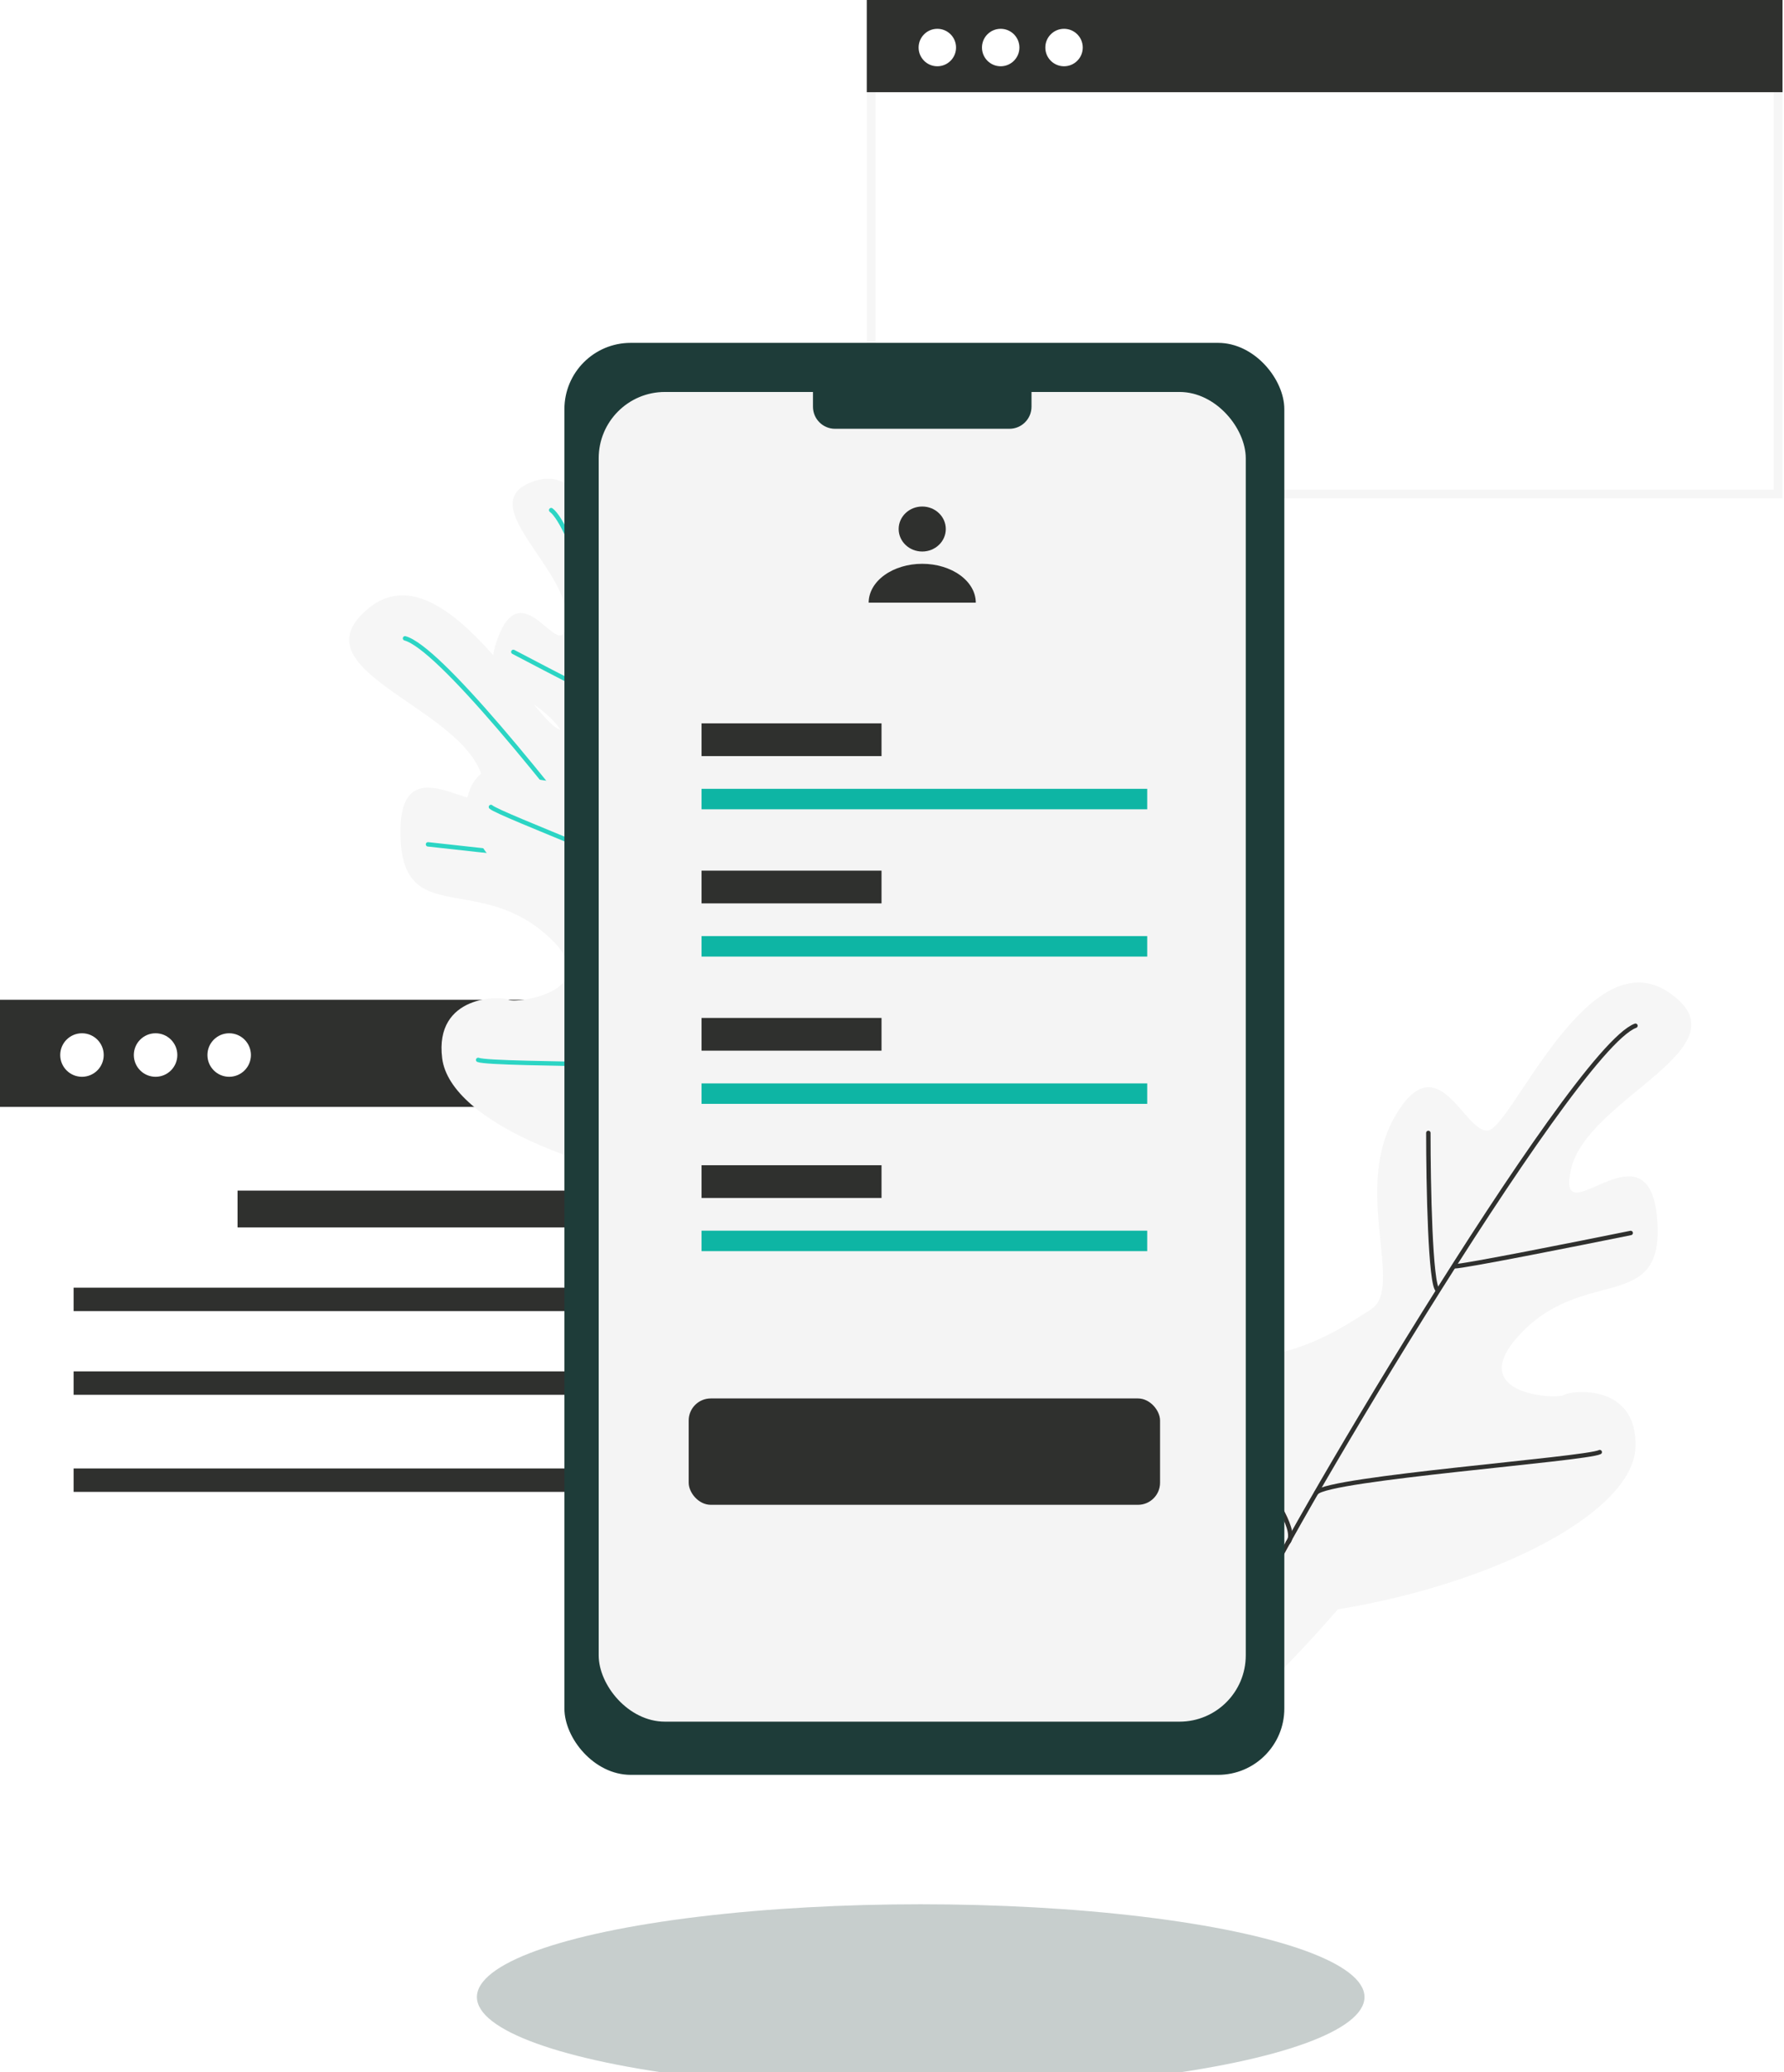 <svg width="404" height="469" viewBox="0 0 404 469" fill="none" xmlns="http://www.w3.org/2000/svg">
<path d="M369.5 465C369.5 469.114 365.947 472.5 361.5 472.5C357.053 472.5 353.5 469.114 353.5 465C353.5 460.886 357.053 457.5 361.5 457.5C365.947 457.5 369.5 460.886 369.5 465Z" stroke="white"/>
<circle cx="86" cy="379" r="4.5" stroke="white"/>
<path d="M370.363 327.584C369.824 342.141 339.094 358.314 302.973 364.245C285.541 384.372 253.05 416.216 262.539 382.575C274.399 340.523 273.321 354.54 265.234 337.288C257.147 320.037 246.904 287.689 265.234 301.167C283.564 314.645 302.973 301.167 310.52 296.315C318.068 291.463 306.207 269.359 315.912 252.646C325.616 235.934 331.546 256.42 336.937 255.881C342.329 255.342 359.58 212.212 377.911 224.612C396.241 237.012 359.58 248.334 355.807 264.507C352.033 280.681 373.058 253.186 375.215 275.29C377.371 297.394 359.58 286.611 345.024 301.167C330.468 315.724 352.572 316.802 354.189 315.724C355.807 314.645 370.902 313.028 370.363 327.584Z" fill="#F6F6F6"/>
<path d="M285.721 361.01C285.182 357.775 355.807 237.551 370.363 232.16" stroke="#2F302E" stroke-linecap="round"/>
<path d="M323.459 256.42C323.459 267.922 323.891 291.14 325.616 292.002" stroke="#2F302E" stroke-linecap="round"/>
<path d="M369.285 279.063C356.885 281.579 331.546 286.611 329.39 286.611" stroke="#2F302E" stroke-linecap="round"/>
<path d="M362.276 328.663C359.041 330.28 300.816 334.593 298.121 337.828" stroke="#2F302E" stroke-linecap="round"/>
<path d="M262 306.559C273.68 318.958 295.964 344.836 291.651 349.149" stroke="#2F302E" stroke-linecap="round"/>
<rect x="197.289" y="1" width="205.375" height="110.817" stroke="#F6F6F6" stroke-width="2"/>
<rect x="196.289" width="207.375" height="20.868" fill="#2F302E"/>
<rect x="242.589" y="37.171" width="146.075" height="7.173" fill="white"/>
<rect x="210.635" y="56.083" width="176.073" height="4.565" fill="white"/>
<rect x="210.635" y="72.385" width="176.073" height="4.565" fill="white"/>
<rect x="210.635" y="91.297" width="176.073" height="4.565" fill="white"/>
<circle cx="212.266" cy="10.76" r="4.239" fill="white"/>
<circle cx="226.612" cy="10.76" r="4.239" fill="white"/>
<circle cx="240.959" cy="10.76" r="4.239" fill="white"/>
<rect y="226.286" width="240.938" height="131.076" fill="white"/>
<rect y="226.286" width="240.938" height="24.245" fill="#2F302E"/>
<rect x="53.794" y="269.473" width="169.718" height="8.334" fill="#2F302E"/>
<rect x="16.669" y="291.446" width="204.57" height="5.304" fill="#2F302E"/>
<rect x="16.669" y="310.387" width="204.57" height="5.304" fill="#2F302E"/>
<rect x="16.669" y="332.36" width="204.57" height="5.304" fill="#2F302E"/>
<circle cx="18.563" cy="238.788" r="4.925" fill="white"/>
<circle cx="35.232" cy="238.788" r="4.925" fill="white"/>
<circle cx="51.9" cy="238.788" r="4.925" fill="white"/>
<path d="M100.133 239.531C101.954 253.983 133.99 267.384 170.493 270.106C189.632 288.617 224.804 317.472 212.386 284.799C196.864 243.957 199.174 257.824 205.708 239.927C212.242 222.029 219.593 188.904 202.523 203.946C185.452 218.988 164.931 207.274 156.985 203.107C149.039 198.939 158.904 175.875 147.764 160.083C136.624 144.291 132.523 165.221 127.105 165.16C121.688 165.098 100.7 123.658 83.534 137.625C66.369 151.593 103.885 159.638 109.07 175.416C114.256 191.194 90.887 165.66 90.688 187.868C90.49 210.076 107.26 197.766 123.044 210.982C138.827 224.198 116.904 227.222 115.198 226.29C113.492 225.359 98.312 225.079 100.133 239.531Z" fill="#F6F6F6"/>
<path d="M187.393 265.362C187.645 262.092 106.693 148.565 91.718 144.478" stroke="#2CD5C4" stroke-linecap="round"/>
<path d="M140.578 164.508C141.593 175.964 143.21 199.13 141.568 200.142" stroke="#2CD5C4" stroke-linecap="round"/>
<path d="M96.928 191.104C109.502 192.516 135.185 195.294 137.333 195.104" stroke="#2CD5C4" stroke-linecap="round"/>
<path d="M108.283 239.892C111.648 241.218 170.027 240.379 172.997 243.364" stroke="#2CD5C4" stroke-linecap="round"/>
<path d="M206.22 209.031C195.678 222.413 175.763 250.155 180.44 254.071" stroke="#2CD5C4" stroke-linecap="round"/>
<path d="M105.893 180.309C103.373 190.309 121.05 207.396 144.423 218.59C152.278 235.727 168.044 263.813 168.267 239.068C168.547 208.136 166.499 217.876 175.417 207.755C184.335 197.634 197.712 177.681 182.581 183.206C167.45 188.731 156.933 175.721 152.766 170.927C148.598 166.132 161.043 153.462 157.762 140.179C154.482 126.896 146.388 139.643 142.831 138.207C139.274 136.772 136.103 104.038 121.186 108.83C106.269 113.621 128.939 128.587 128.296 140.327C127.653 152.068 118.817 129.211 112.967 143.806C107.118 158.401 121.348 154.601 128.353 167.381C135.359 180.161 120.123 176.51 119.238 175.456C118.352 174.403 108.414 170.31 105.893 180.309Z" fill="#F6F6F6"/>
<path d="M156.789 219.814C157.797 217.722 133.642 122.007 124.819 115.456" stroke="#2CD5C4" stroke-linecap="round"/>
<path d="M151.884 141.247C149.603 149.063 144.705 164.758 143.362 165.002" stroke="#2CD5C4" stroke-linecap="round"/>
<path d="M116.249 147.547C124.177 151.716 140.4 160.161 141.866 160.589" stroke="#2CD5C4" stroke-linecap="round"/>
<path d="M111.175 182.646C113.053 184.387 151.769 198.866 152.96 201.599" stroke="#2CD5C4" stroke-linecap="round"/>
<path d="M183.71 187.512C173.312 193.622 153.035 206.79 155.111 210.577" stroke="#2CD5C4" stroke-linecap="round"/>
<rect x="127.816" y="77.603" width="163.03" height="324.105" rx="15" fill="#1E3C39"/>
<rect x="135.579" y="88.715" width="146.533" height="300.954" rx="15" fill="#F4F4F4"/>
<path d="M184.1 85.936H233.592V92.049C233.592 94.81 231.353 97.049 228.592 97.049H189.1C186.339 97.049 184.1 94.81 184.1 92.049V85.936Z" fill="#1E3C39"/>
<rect x="155.958" y="316.514" width="106.746" height="24.076" rx="5" fill="#2F302E"/>
<rect x="158.869" y="163.722" width="40.758" height="7.408" fill="#2F302E"/>
<rect x="158.869" y="178.538" width="100.924" height="4.63" fill="#0EB5A4"/>
<rect x="158.869" y="230.395" width="40.758" height="7.408" fill="#2F302E"/>
<rect x="158.869" y="245.211" width="100.924" height="4.63" fill="#0EB5A4"/>
<rect x="158.869" y="197.058" width="40.758" height="7.408" fill="#2F302E"/>
<rect x="158.869" y="211.874" width="100.924" height="4.63" fill="#0EB5A4"/>
<rect x="158.869" y="263.731" width="40.758" height="7.408" fill="#2F302E"/>
<rect x="158.869" y="278.547" width="100.924" height="4.63" fill="#0EB5A4"/>
<ellipse cx="208.846" cy="119.736" rx="5.337" ry="5.093" fill="#2F302E"/>
<path d="M220.976 136.404C220.976 134.071 219.698 131.834 217.423 130.184C215.148 128.534 212.063 127.607 208.846 127.607C205.629 127.607 202.543 128.534 200.269 130.184C197.994 131.834 196.716 134.071 196.716 136.404L208.846 136.404H220.976Z" fill="#2F302E"/>
<g opacity="0.25" filter="url(#filter0_f_75_2028)">
<ellipse cx="208.5" cy="452" rx="100.5" ry="21" fill="#1E3C39"/>
</g>
<path d="M103.5 16.5C103.5 19.852 101.001 22.5 98 22.5C94.999 22.5 92.5 19.852 92.5 16.5C92.5 13.148 94.999 10.5 98 10.5C101.001 10.5 103.5 13.148 103.5 16.5Z" stroke="white"/>
<path d="M378.473 178.718L367.929 167.058L383.299 163.756L378.473 178.718Z" stroke="white"/>
<defs>
<filter id="filter0_f_75_2028" x="58" y="381" width="301" height="142" filterUnits="userSpaceOnUse" color-interpolation-filters="sRGB">
<feFlood flood-opacity="0" result="BackgroundImageFix"/>
<feBlend mode="normal" in="SourceGraphic" in2="BackgroundImageFix" result="shape"/>
<feGaussianBlur stdDeviation="25" result="effect1_foregroundBlur_75_2028"/>
</filter>
</defs>
</svg>
